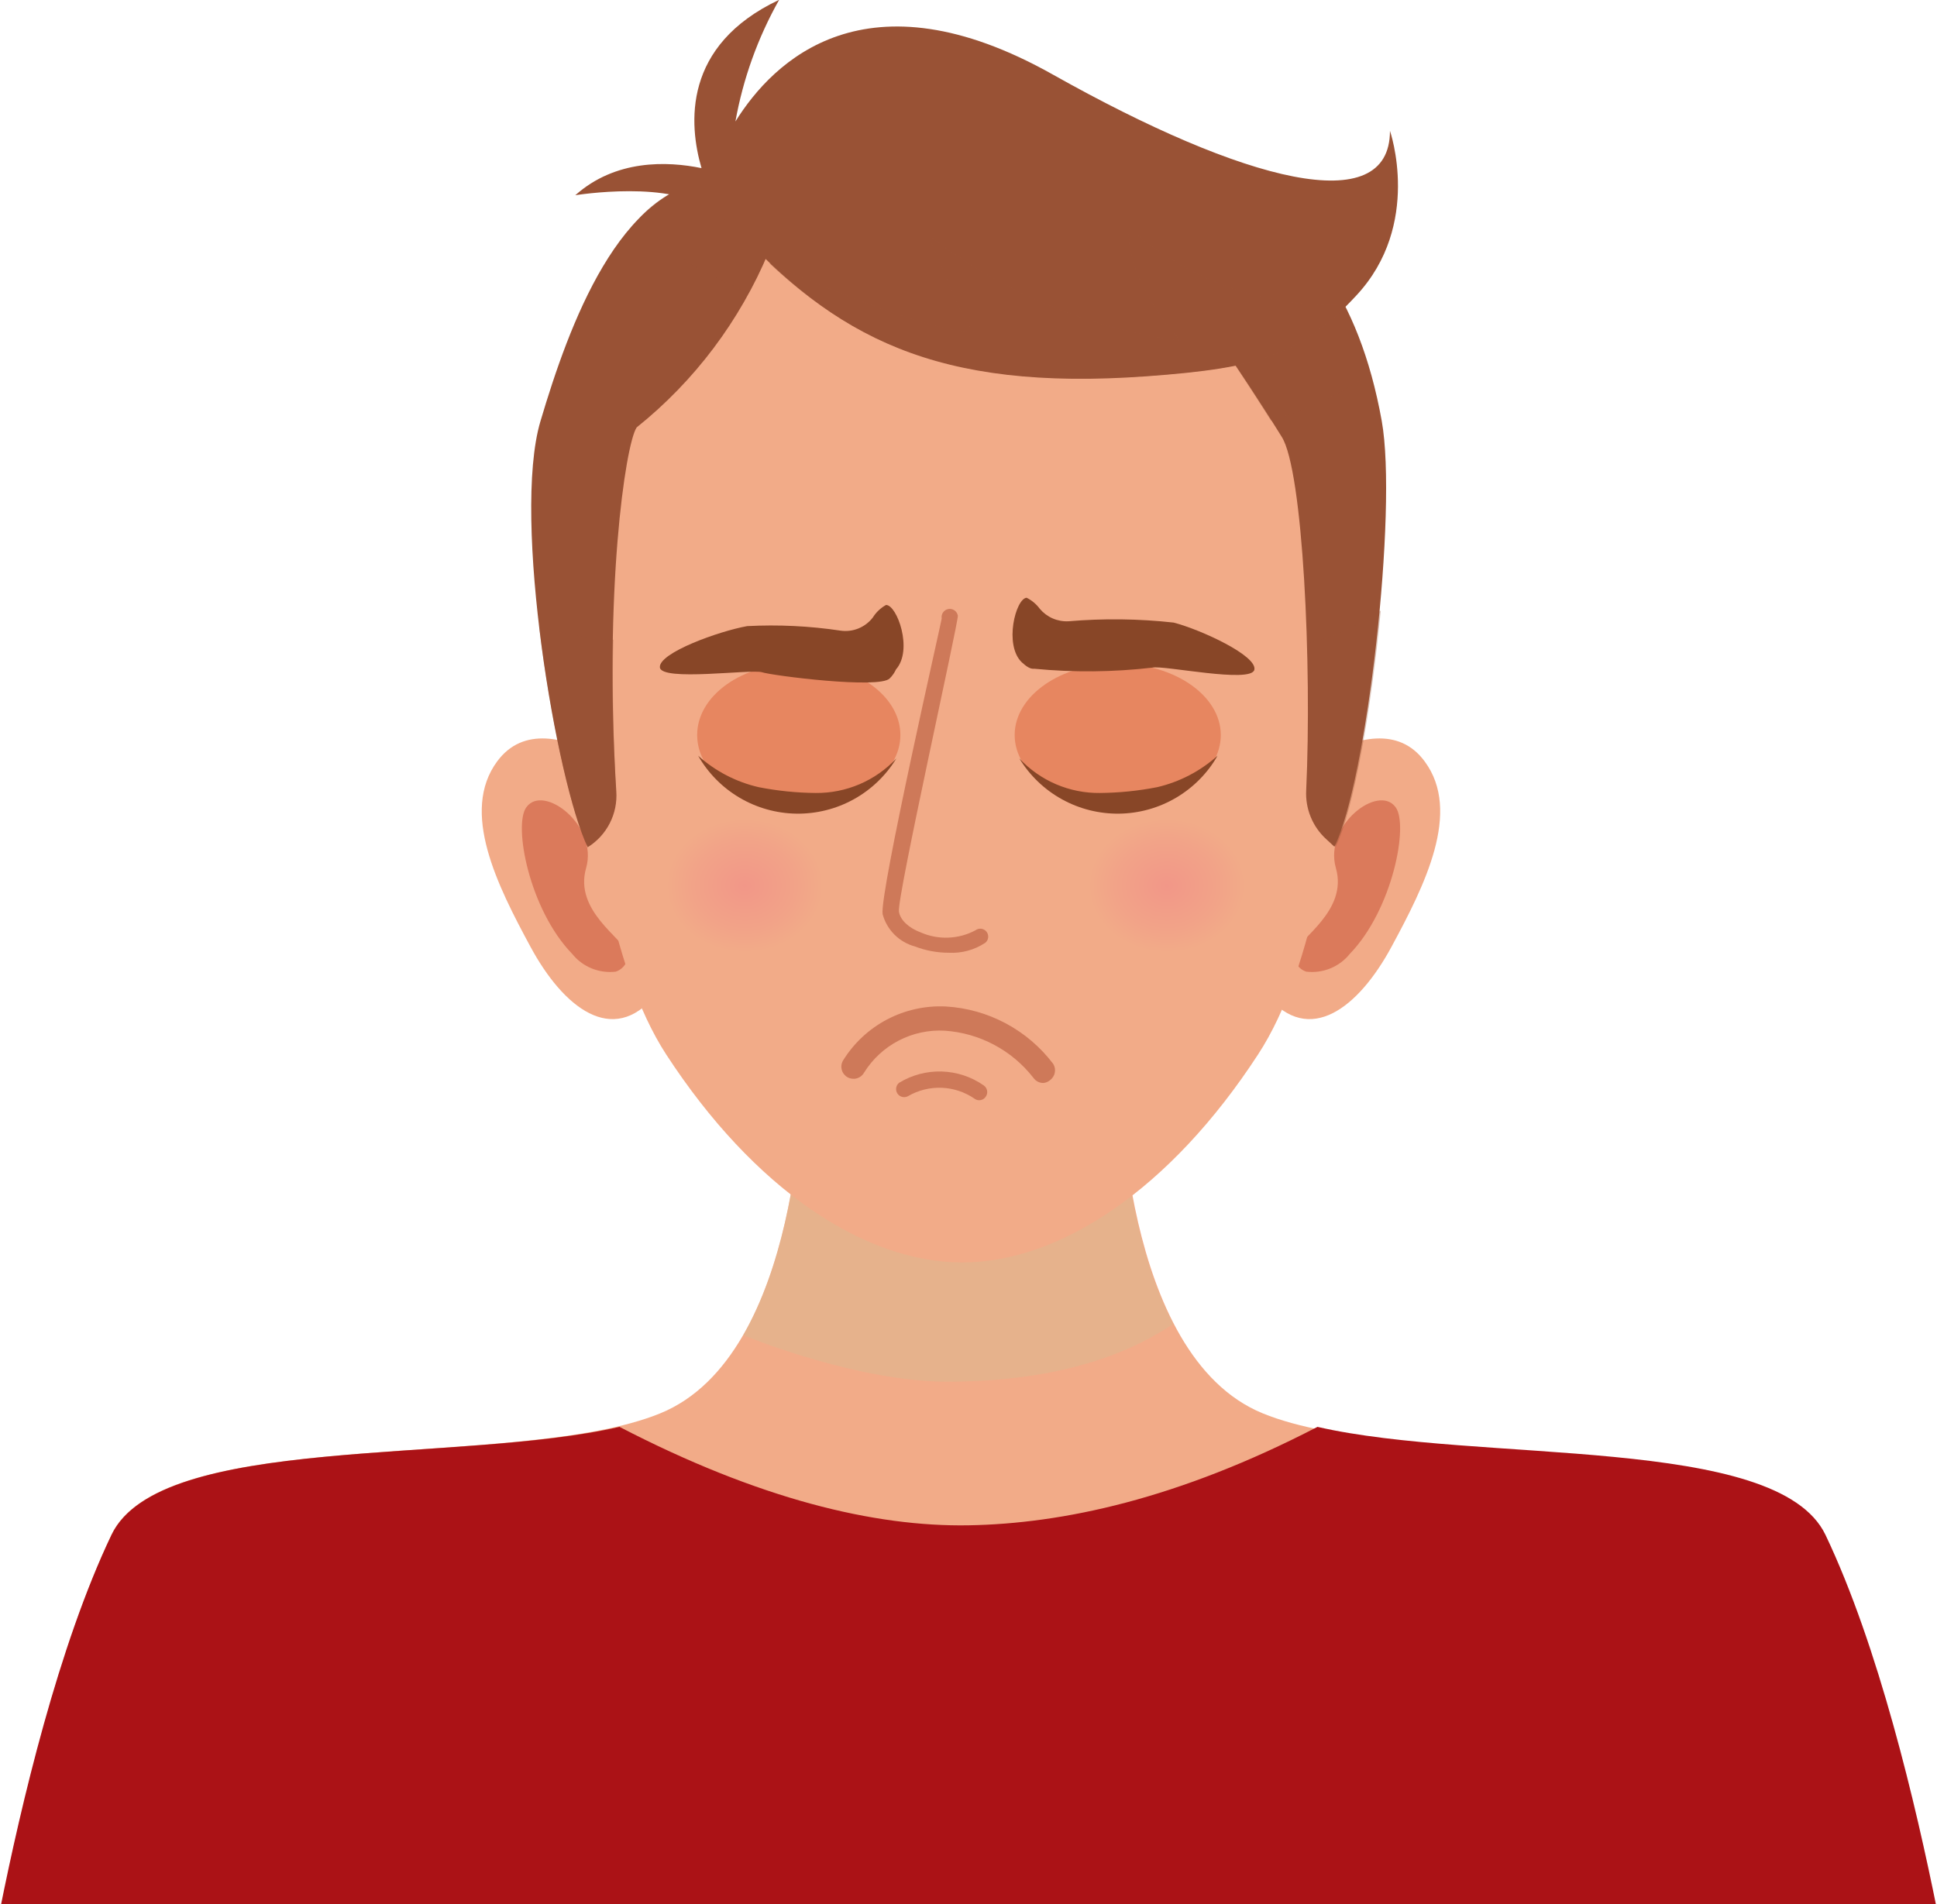 <svg width="120" height="118" viewBox="0 0 120 118" fill="none" xmlns="http://www.w3.org/2000/svg">
<path d="M112.23 95.111C108.96 88.241 87.03 91.181 78.23 87.581C69.43 83.981 69.39 66.641 69.39 66.641H49.73C49.73 66.641 49.73 83.981 40.9 87.581C32.07 91.181 10.14 88.241 6.9 95.111C3.66 101.981 1.34 111.801 0.03 118.341H119.1C117.79 111.831 115.5 102.011 112.23 95.111Z" fill="#F2AB88"/>
<path d="M113.09 95.108C110.09 88.858 91.63 90.718 81.62 88.418C73 92.888 65.83 94.418 60 94.518C54.17 94.618 47 92.888 38.38 88.418C28.38 90.718 9.9 88.858 6.91 95.108C3.62 101.978 1.31 111.798 0 118.338H120C118.69 111.828 116.38 102.008 113.09 95.108Z" fill="#AB1216"/>
<g style="mix-blend-mode:multiply" opacity="0.55">
<path d="M58.68 85.618C67.53 85.618 71.53 82.738 72.68 82.058C69.37 75.678 69.36 66.668 69.36 66.668H49.73C49.73 66.668 49.73 76.338 46.05 82.738C46.65 82.988 53.24 85.618 58.68 85.618Z" fill="#DCB890"/>
</g>
<path d="M30.8 47.181C34.03 42.801 41.35 49.931 41.35 49.931C41.35 49.931 45.9 55.241 40.61 61.661C37.96 64.871 34.9 62.441 32.86 58.661C30.82 54.881 28.5 50.301 30.8 47.181Z" fill="#F2AB88"/>
<path d="M35.45 59.111C35.769 59.507 36.183 59.816 36.653 60.008C37.124 60.2 37.635 60.27 38.14 60.211C38.376 60.136 38.578 59.984 38.715 59.778C38.851 59.572 38.913 59.326 38.89 59.081C38.58 58.131 35.55 56.441 36.31 53.791C37.07 51.141 33.67 48.551 32.61 50.021C31.79 51.111 32.78 56.361 35.45 59.111Z" fill="#DB7A5B"/>
<path d="M88.26 47.181C85.04 42.801 77.71 49.931 77.71 49.931C77.71 49.931 73.17 55.241 78.46 61.661C81.11 64.871 84.17 62.441 86.21 58.661C88.25 54.881 90.57 50.301 88.26 47.181Z" fill="#F2AB88"/>
<path d="M83.62 59.111C83.302 59.507 82.888 59.816 82.418 60.008C81.947 60.2 81.435 60.27 80.93 60.211C80.695 60.136 80.492 59.984 80.356 59.778C80.219 59.572 80.158 59.326 80.18 59.081C80.49 58.131 83.52 56.441 82.76 53.791C82 51.141 85.4 48.551 86.46 50.021C87.281 51.111 86.28 56.361 83.62 59.111Z" fill="#DB7A5B"/>
<path d="M83.44 26.429C82.8 22.849 80.35 19.819 77.25 17.349C72.249 13.326 66.023 11.133 59.605 11.133C53.186 11.133 46.961 13.326 41.96 17.349C38.86 19.819 36.41 22.849 35.77 26.429C35.77 26.429 34.26 54.559 41.27 65.339C46.71 73.699 53.55 78.229 59.61 78.229C65.67 78.229 72.5 73.699 77.94 65.339C85 54.559 83.44 26.429 83.44 26.429Z" fill="#F2AB88"/>
<path d="M38.18 49.028C37.41 36.718 38.73 27.578 39.44 26.488C43.03 23.61 45.839 19.876 47.61 15.628C47.61 15.628 57.73 20.538 73.74 18.568C73.74 18.568 76.74 22.768 79.41 27.078C80.72 29.168 81.28 41.188 80.92 48.988C80.892 49.548 80.988 50.107 81.201 50.625C81.413 51.144 81.737 51.609 82.15 51.988L82.67 52.468C84.67 48.468 86.6 31.638 85.6 26.078C82.78 10.388 71.44 8.738 60.15 8.738C55.447 8.766 50.807 9.828 46.56 11.848C45.69 11.588 44.37 11.288 44.39 11.108C38.39 11.518 35.26 20.108 33.48 26.108C31.7 32.108 34.48 48.508 36.41 52.498C36.993 52.136 37.466 51.621 37.778 51.01C38.09 50.398 38.229 49.713 38.18 49.028Z" fill="#995235"/>
<g style="mix-blend-mode:multiply" opacity="0.35">
<path d="M44.71 17.378C45.277 17.631 45.837 17.891 46.39 18.158C46.844 17.338 47.252 16.494 47.61 15.628C47.61 15.628 57.73 20.538 73.74 18.568C73.74 18.568 76.27 22.128 78.74 26.068C80.927 25.414 83.003 24.437 84.9 23.168C81.25 10.168 70.67 8.758 60.12 8.758C55.417 8.785 50.777 9.847 46.53 11.868C45.66 11.608 44.34 11.308 44.36 11.128C42.545 11.301 40.859 12.142 39.63 13.488C39.651 13.508 39.667 13.532 39.68 13.558C41.021 15.222 42.747 16.533 44.71 17.378Z" fill="#995235"/>
</g>
<path d="M86.11 8.108C86.11 13.618 77.11 11.298 65.24 4.628C53.65 -1.902 47.9 3.768 45.56 7.528C46.034 4.881 46.95 2.332 48.27 -0.012C42.27 2.818 42.67 7.708 43.46 10.418C41.32 9.978 38.13 9.878 35.64 12.098C35.64 12.098 41.76 11.098 44.01 13.098C44.31 13.348 45.25 13.798 45.36 13.898C51.7 20.898 57.97 24.258 71.02 23.318C78.23 22.798 80.64 21.958 84.02 18.318C88.13 13.918 86.11 8.108 86.11 8.108Z" fill="#995235"/>
<g style="mix-blend-mode:multiply" opacity="0.5">
<path d="M71 23.299C77.8 22.809 80.32 22.029 83.46 18.879C78.499 19.125 73.64 17.412 69.93 14.109C69.82 15.909 70.71 18.309 73.11 21.109C67.393 20.342 61.984 18.064 57.44 14.509C58.44 16.429 59.38 19.609 60.34 20.569C57.34 20.569 49.43 17.099 47.65 16.299C53.3 21.589 59.53 24.109 71 23.299Z" fill="#995235"/>
</g>
<path d="M75.63 45.547C75.63 47.997 72.77 49.977 69.24 49.977C65.71 49.977 62.86 47.977 62.86 45.547C62.86 43.117 65.72 41.117 69.24 41.117C72.76 41.117 75.63 43.107 75.63 45.547Z" fill="#E78660"/>
<path d="M71.69 48.778C70.524 49.006 69.339 49.127 68.15 49.138C67.214 49.15 66.285 48.965 65.424 48.597C64.563 48.228 63.789 47.684 63.15 46.998C63.795 48.057 64.705 48.93 65.791 49.53C66.876 50.13 68.099 50.436 69.339 50.419C70.579 50.402 71.793 50.062 72.861 49.432C73.93 48.802 74.815 47.905 75.43 46.828C74.368 47.782 73.081 48.453 71.69 48.778Z" fill="#884627"/>
<path d="M43.19 45.549C43.19 47.999 46.01 49.979 49.48 49.979C52.95 49.979 55.78 47.979 55.78 45.549C55.78 43.119 53 41.109 49.48 41.109C45.96 41.109 43.19 43.109 43.19 45.549Z" fill="#E78660"/>
<path d="M47 48.778C48.163 49.006 49.345 49.127 50.53 49.138C51.466 49.147 52.394 48.962 53.255 48.593C54.115 48.225 54.89 47.682 55.53 46.998C54.885 48.057 53.975 48.93 52.89 49.53C51.804 50.13 50.581 50.436 49.342 50.419C48.102 50.402 46.887 50.062 45.819 49.432C44.751 48.802 43.865 47.905 43.25 46.828C44.314 47.786 45.605 48.457 47 48.778Z" fill="#884627"/>
<path d="M58.77 59.038C58.055 59.038 57.347 58.905 56.68 58.648C56.201 58.519 55.764 58.266 55.413 57.915C55.062 57.564 54.809 57.128 54.68 56.648C54.47 55.408 58.35 38.408 58.34 38.328C58.316 38.196 58.346 38.059 58.423 37.949C58.5 37.838 58.617 37.762 58.75 37.739C58.883 37.715 59.019 37.744 59.13 37.821C59.24 37.898 59.316 38.016 59.34 38.148C59.4 38.468 55.55 55.669 55.69 56.489C55.77 56.998 56.27 57.489 57.04 57.779C57.578 58.014 58.163 58.125 58.75 58.102C59.337 58.08 59.911 57.925 60.43 57.648C60.481 57.609 60.54 57.58 60.602 57.563C60.664 57.547 60.73 57.542 60.794 57.551C60.858 57.559 60.919 57.58 60.975 57.612C61.032 57.644 61.081 57.687 61.12 57.739C61.159 57.79 61.188 57.848 61.205 57.911C61.222 57.973 61.226 58.038 61.218 58.102C61.209 58.166 61.189 58.228 61.156 58.284C61.124 58.34 61.081 58.389 61.03 58.428C60.361 58.868 59.569 59.082 58.77 59.038Z" fill="#CE7959"/>
<path d="M77.83 54.879C77.83 57.179 75.31 59.039 72.19 59.039C69.07 59.039 66.55 57.179 66.55 54.879C66.55 52.579 69.07 50.719 72.19 50.719C75.31 50.719 77.83 52.589 77.83 54.879Z" fill="url(#paint0_radial_156_10481)"/>
<path d="M40.48 54.879C40.48 57.179 43.011 59.039 46.13 59.039C49.251 59.039 51.77 57.179 51.77 54.879C51.77 52.579 49.24 50.719 46.13 50.719C43.02 50.719 40.48 52.589 40.48 54.879Z" fill="url(#paint1_radial_156_10481)"/>
<g style="mix-blend-mode:multiply" opacity="0.35">
<path d="M38 39.639C36.434 39.583 34.884 39.296 33.4 38.789C34.08 44.579 35.4 50.329 36.4 52.489C36.977 52.126 37.444 51.613 37.752 51.006C38.06 50.398 38.198 49.719 38.15 49.039C38 45.609 37.92 42.459 38 39.639Z" fill="#995235"/>
</g>
<g style="mix-blend-mode:multiply" opacity="0.35">
<path d="M81 39.876C81.1 43.026 81.09 46.256 81 48.986C80.972 49.546 81.068 50.104 81.281 50.623C81.493 51.141 81.817 51.607 82.23 51.986L82.75 52.466C83.86 50.216 84.96 43.916 85.54 37.836C84.162 38.784 82.624 39.475 81 39.876Z" fill="#995235"/>
</g>
<path d="M60.66 68.177C60.559 68.178 60.461 68.146 60.38 68.087C59.778 67.671 59.07 67.434 58.338 67.406C57.607 67.378 56.882 67.558 56.25 67.927C56.14 67.986 56.012 68.002 55.892 67.972C55.771 67.941 55.666 67.867 55.597 67.763C55.528 67.659 55.501 67.533 55.52 67.41C55.539 67.287 55.603 67.175 55.7 67.097C56.495 66.612 57.413 66.368 58.344 66.397C59.275 66.425 60.177 66.724 60.94 67.257C60.995 67.294 61.042 67.342 61.078 67.397C61.114 67.453 61.139 67.515 61.151 67.58C61.163 67.645 61.163 67.712 61.149 67.777C61.135 67.842 61.108 67.903 61.07 67.957C61.025 68.025 60.964 68.081 60.893 68.119C60.821 68.157 60.741 68.177 60.66 68.177Z" fill="#CE7959"/>
<path d="M64.64 67.108C64.519 67.11 64.398 67.082 64.29 67.026C64.182 66.97 64.089 66.888 64.02 66.788C63.362 65.942 62.533 65.245 61.587 64.742C60.641 64.239 59.599 63.941 58.53 63.868C57.54 63.812 56.553 64.024 55.673 64.482C54.794 64.939 54.053 65.626 53.53 66.468C53.432 66.642 53.269 66.769 53.077 66.823C52.885 66.876 52.679 66.851 52.505 66.753C52.332 66.655 52.204 66.492 52.151 66.3C52.097 66.107 52.122 65.902 52.22 65.728C52.885 64.648 53.828 63.766 54.95 63.175C56.073 62.584 57.333 62.305 58.6 62.368C59.9 62.445 61.168 62.803 62.316 63.418C63.464 64.032 64.465 64.889 65.25 65.928C65.348 66.089 65.383 66.28 65.347 66.465C65.312 66.649 65.21 66.814 65.06 66.928C64.943 67.031 64.796 67.094 64.64 67.108Z" fill="#CE7959"/>
<path d="M54.89 37.488C54.554 37.674 54.272 37.943 54.07 38.268C53.838 38.568 53.531 38.801 53.179 38.944C52.828 39.086 52.445 39.133 52.07 39.078C50.157 38.791 48.221 38.697 46.29 38.798C44.55 39.108 40.82 40.448 40.88 41.348C40.94 42.248 46.56 41.448 47.21 41.658C47.86 41.868 54.47 42.708 55.12 42.038C55.283 41.877 55.415 41.687 55.51 41.478C56.58 40.268 55.57 37.478 54.89 37.488Z" fill="#884627"/>
<path d="M72.71 38.579C70.544 38.34 68.36 38.313 66.19 38.499C65.855 38.515 65.522 38.454 65.215 38.321C64.908 38.187 64.636 37.985 64.42 37.729C64.205 37.437 63.924 37.201 63.6 37.039C62.92 37.099 62.19 39.969 63.3 41.039C63.6 41.319 63.85 41.469 64.07 41.439C66.509 41.675 68.966 41.652 71.4 41.369C72.07 41.209 77.53 42.369 77.71 41.499C77.89 40.629 74.4 39.019 72.71 38.579Z" fill="#884627"/>
<defs>
<radialGradient id="paint0_radial_156_10481" cx="0" cy="0" r="1" gradientUnits="userSpaceOnUse" gradientTransform="translate(72.295 54.879) scale(5.265 4.5)">
<stop stop-color="#F29788"/>
<stop offset="0.61" stop-color="#F2A388"/>
<stop offset="0.92" stop-color="#F2AB88"/>
</radialGradient>
<radialGradient id="paint1_radial_156_10481" cx="0" cy="0" r="1" gradientUnits="userSpaceOnUse" gradientTransform="translate(46.14 54.879) rotate(180) scale(5.265 4.5)">
<stop stop-color="#F29788"/>
<stop offset="0.61" stop-color="#F2A388"/>
<stop offset="0.92" stop-color="#F2AB88"/>
</radialGradient>
</defs>
</svg>
